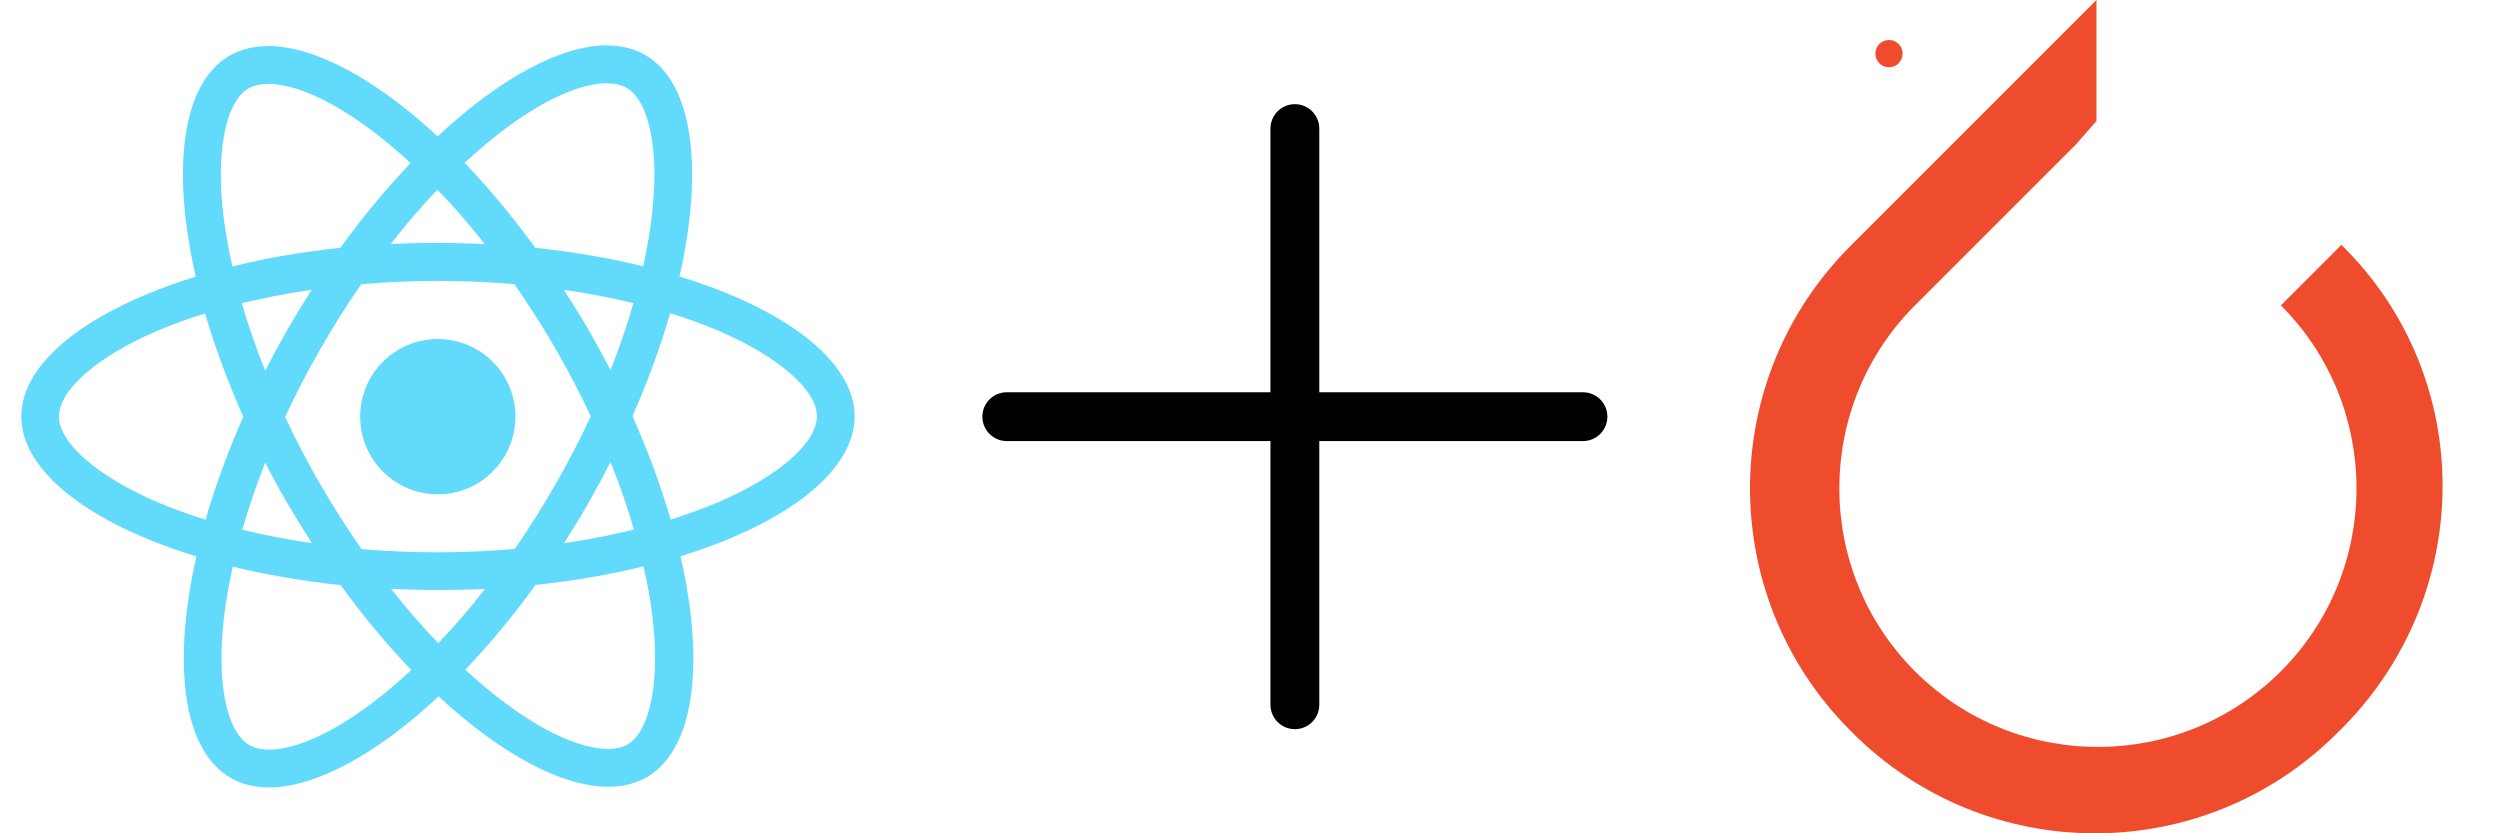 <?xml version="1.0" encoding="UTF-8" standalone="no"?>
<!DOCTYPE svg PUBLIC "-//W3C//DTD SVG 1.1//EN" "http://www.w3.org/Graphics/SVG/1.1/DTD/svg11.dtd">
<svg version="1.1" xmlns="http://www.w3.org/2000/svg" xmlns:xlink="http://www.w3.org/1999/xlink" preserveAspectRatio="xMidYMid meet" viewBox="0 0 600 200" width="600" height="200"><defs><path d="M163.08 66.36C168.95 40.43 166.34 19.8 154.84 13.2C152.19 11.65 149.1 10.92 145.71 10.92C145.71 11.82 145.71 19.1 145.71 20.01C147.59 20.01 149.1 20.37 150.36 21.07C155.9 24.25 158.31 36.35 156.43 51.93C155.99 55.76 155.25 59.79 154.36 63.91C146.37 61.96 137.64 60.45 128.47 59.47C122.97 51.93 117.26 45.08 111.51 39.08C124.8 26.73 137.27 19.97 145.75 19.97C145.75 19.06 145.75 11.78 145.75 10.87C134.54 10.87 119.87 18.86 105.03 32.73C90.19 18.95 75.51 11.04 64.3 11.04C64.3 11.95 64.3 19.22 64.3 20.13C72.74 20.13 85.26 26.85 98.55 39.13C92.84 45.12 87.13 51.93 81.71 59.47C72.5 60.45 63.77 61.96 55.78 63.95C54.84 59.88 54.15 55.92 53.66 52.13C51.75 36.56 54.11 24.45 59.61 21.23C60.84 20.5 62.43 20.17 64.3 20.17C64.3 19.26 64.3 11.99 64.3 11.08C60.88 11.08 57.78 11.81 55.09 13.36C43.63 19.97 41.07 40.55 46.98 66.4C21.62 74.23 5.11 86.74 5.11 99.95C5.11 113.2 21.7 125.76 47.14 133.54C41.27 159.47 43.88 180.1 55.37 186.7C58.02 188.25 61.12 188.98 64.55 188.98C75.76 188.98 90.43 180.99 105.27 167.13C120.11 180.91 134.79 188.82 146 188.82C149.42 188.82 152.52 188.09 155.21 186.54C166.67 179.93 169.24 159.35 163.32 133.5C188.6 125.71 205.11 113.16 205.11 99.95C205.11 86.7 188.52 74.14 163.08 66.36ZM146.53 88.86C144.86 85.6 143.1 82.34 141.19 79.08C139.31 75.82 137.31 72.64 135.32 69.54C141.11 70.39 146.69 71.45 152.03 72.76C150.52 78.02 148.65 83.44 146.53 88.86ZM123.54 131.75C117.46 132.28 111.31 132.56 105.11 132.56C98.95 132.56 92.8 132.28 86.76 131.79C83.38 126.94 80.08 121.76 76.9 116.3C73.8 110.96 70.99 105.53 68.42 100.07C70.95 94.61 73.8 89.15 76.86 83.81C80.04 78.3 83.3 73.08 86.68 68.23C92.76 67.7 98.91 67.42 105.11 67.42C111.27 67.42 117.42 67.7 123.45 68.19C126.84 73.04 130.14 78.22 133.32 83.68C136.42 89.02 139.23 94.45 141.8 99.91C139.23 105.37 136.42 110.83 133.36 116.17C130.18 121.68 126.92 126.9 123.54 131.75ZM152.15 127.1C146.81 128.4 141.19 129.51 135.36 130.36C137.36 127.22 139.35 124 141.23 120.7C143.1 117.44 144.86 114.14 146.53 110.88C148.73 116.34 150.6 121.8 152.15 127.1ZM93.86 141.33C97.53 141.49 101.28 141.61 105.07 141.61C108.9 141.61 112.69 141.53 116.4 141.33C112.73 146.1 108.94 150.46 105.19 154.37C101.4 150.46 97.61 146.1 93.86 141.33ZM58.15 127.14C59.65 121.88 61.53 116.46 63.65 111.04C65.32 114.3 67.07 117.56 68.99 120.82C70.91 124.08 72.86 127.26 74.86 130.36C69.07 129.51 63.49 128.45 58.15 127.14ZM116.32 58.57C112.65 58.41 108.9 58.29 105.11 58.29C101.28 58.29 97.49 58.37 93.78 58.57C97.45 53.8 101.24 49.44 104.99 45.53C108.78 49.44 112.57 53.8 116.32 58.57ZM68.95 79.2C67.07 82.46 65.32 85.72 63.65 88.98C61.45 83.52 59.57 78.06 58.02 72.76C63.36 71.49 68.99 70.39 74.82 69.54C72.82 72.68 70.82 75.9 68.95 79.2ZM14.16 99.95C14.16 93.55 23.5 85.44 37.93 79.32C41.43 77.81 45.26 76.47 49.22 75.2C51.54 83.19 54.6 91.51 58.39 100.03C54.64 108.51 51.62 116.79 49.34 124.74C45.31 123.47 41.47 122.09 37.93 120.58C23.5 114.42 14.16 106.35 14.16 99.95ZM53.78 147.97C54.23 144.14 54.97 140.1 55.86 135.99C63.85 137.94 72.58 139.45 81.75 140.43C87.25 147.97 92.96 154.82 98.71 160.81C85.42 173.17 72.94 179.93 64.47 179.93C62.63 179.89 61.08 179.53 59.86 178.83C54.31 175.65 51.91 163.55 53.78 147.97ZM150.6 178.67C149.38 179.4 147.79 179.73 145.92 179.73C137.48 179.73 124.96 173 111.67 160.73C117.38 154.74 123.09 147.93 128.51 140.39C137.72 139.41 146.45 137.9 154.44 135.91C155.37 140.02 156.11 143.98 156.56 147.77C158.47 163.34 156.11 175.45 150.6 178.67ZM160.96 124.7C158.64 116.7 155.58 108.39 151.79 99.87C155.54 91.39 158.55 83.11 160.84 75.16C164.87 76.43 168.71 77.81 172.29 79.32C186.72 85.48 196.06 93.55 196.06 99.95C196.02 106.35 186.68 114.46 172.25 120.58C168.75 122.09 164.91 123.43 160.96 124.7Z" id="b1CiTZI1XL"></path><path d="M105.07 81.37C94.78 81.37 86.44 89.71 86.44 100C86.44 110.29 94.78 118.63 105.07 118.63C115.36 118.63 123.7 110.29 123.7 100C123.7 89.71 115.36 81.37 105.07 81.37Z" id="dcxKfdoXx"></path><path d="M316.63 94.14C316.63 56.17 316.63 35.08 316.63 30.86C316.63 27.62 314 25 310.77 25C307.53 25 304.91 27.62 304.91 30.86C304.91 35.08 304.91 56.17 304.91 94.14C266.94 94.14 245.84 94.14 241.63 94.14C238.39 94.14 235.77 96.76 235.77 100C235.77 103.24 238.39 105.86 241.63 105.86C245.84 105.86 266.94 105.86 304.91 105.86C304.91 143.83 304.91 164.92 304.91 169.14C304.91 172.38 307.53 175 310.77 175C314 175 316.63 172.38 316.63 169.14C316.63 164.92 316.63 143.83 316.63 105.86C354.59 105.86 375.69 105.86 379.91 105.86C383.14 105.86 385.77 103.24 385.77 100C385.77 96.76 383.14 94.14 379.91 94.14C371.47 94.14 350.38 94.14 316.63 94.14Z" id="b1pKT04ofs"></path><path d="M547.41 73.29C571.61 97.49 571.61 136.9 547.41 161.11C523.21 185.31 483.79 185.31 459.59 161.11C435.39 136.9 435.39 97.49 459.59 73.29C462.17 70.71 475.08 57.8 498.31 34.57L503.15 29.04L503.15 0C467.89 35.26 448.3 54.85 444.38 58.77C412.11 90.71 411.85 142.77 443.79 175.04C443.99 175.23 444.18 175.43 444.38 175.63C476.32 207.89 528.38 208.16 560.65 176.21C560.84 176.02 561.04 175.82 561.24 175.63C594.43 143.13 594.43 90.58 561.93 58.77C559.02 61.68 548.86 71.84 547.41 73.29Z" id="d2j4l06Nhc"></path><path d="M453.36 9.6C451.55 9.6 450.09 11.07 450.09 12.87C450.09 14.68 451.55 16.14 453.36 16.14C455.16 16.14 456.63 14.68 456.63 12.87C456.63 11.07 455.16 9.6 453.36 9.6Z" id="cPyR76Eep"></path></defs><g><g><g><use xlink:href="#b1CiTZI1XL" opacity="1" fill="#61dafb" fill-opacity="1"></use><g><use xlink:href="#b1CiTZI1XL" opacity="1" fill-opacity="0" stroke="#000000" stroke-width="1" stroke-opacity="0"></use></g></g><g><use xlink:href="#dcxKfdoXx" opacity="1" fill="#61dafb" fill-opacity="1"></use><g><use xlink:href="#dcxKfdoXx" opacity="1" fill-opacity="0" stroke="#000000" stroke-width="1" stroke-opacity="0"></use></g></g><g><use xlink:href="#b1pKT04ofs" opacity="1" fill="#000000" fill-opacity="1"></use><g><use xlink:href="#b1pKT04ofs" opacity="1" fill-opacity="0" stroke="#000000" stroke-width="1" stroke-opacity="0"></use></g></g><g><use xlink:href="#d2j4l06Nhc" opacity="1" fill="#ee4c2c" fill-opacity="1"></use><g><use xlink:href="#d2j4l06Nhc" opacity="1" fill-opacity="0" stroke="#000000" stroke-width="1" stroke-opacity="0"></use></g></g><g><use xlink:href="#cPyR76Eep" opacity="1" fill="#ee4c2c" fill-opacity="1"></use><g><use xlink:href="#cPyR76Eep" opacity="1" fill-opacity="0" stroke="#000000" stroke-width="1" stroke-opacity="0"></use></g></g></g></g></svg>
